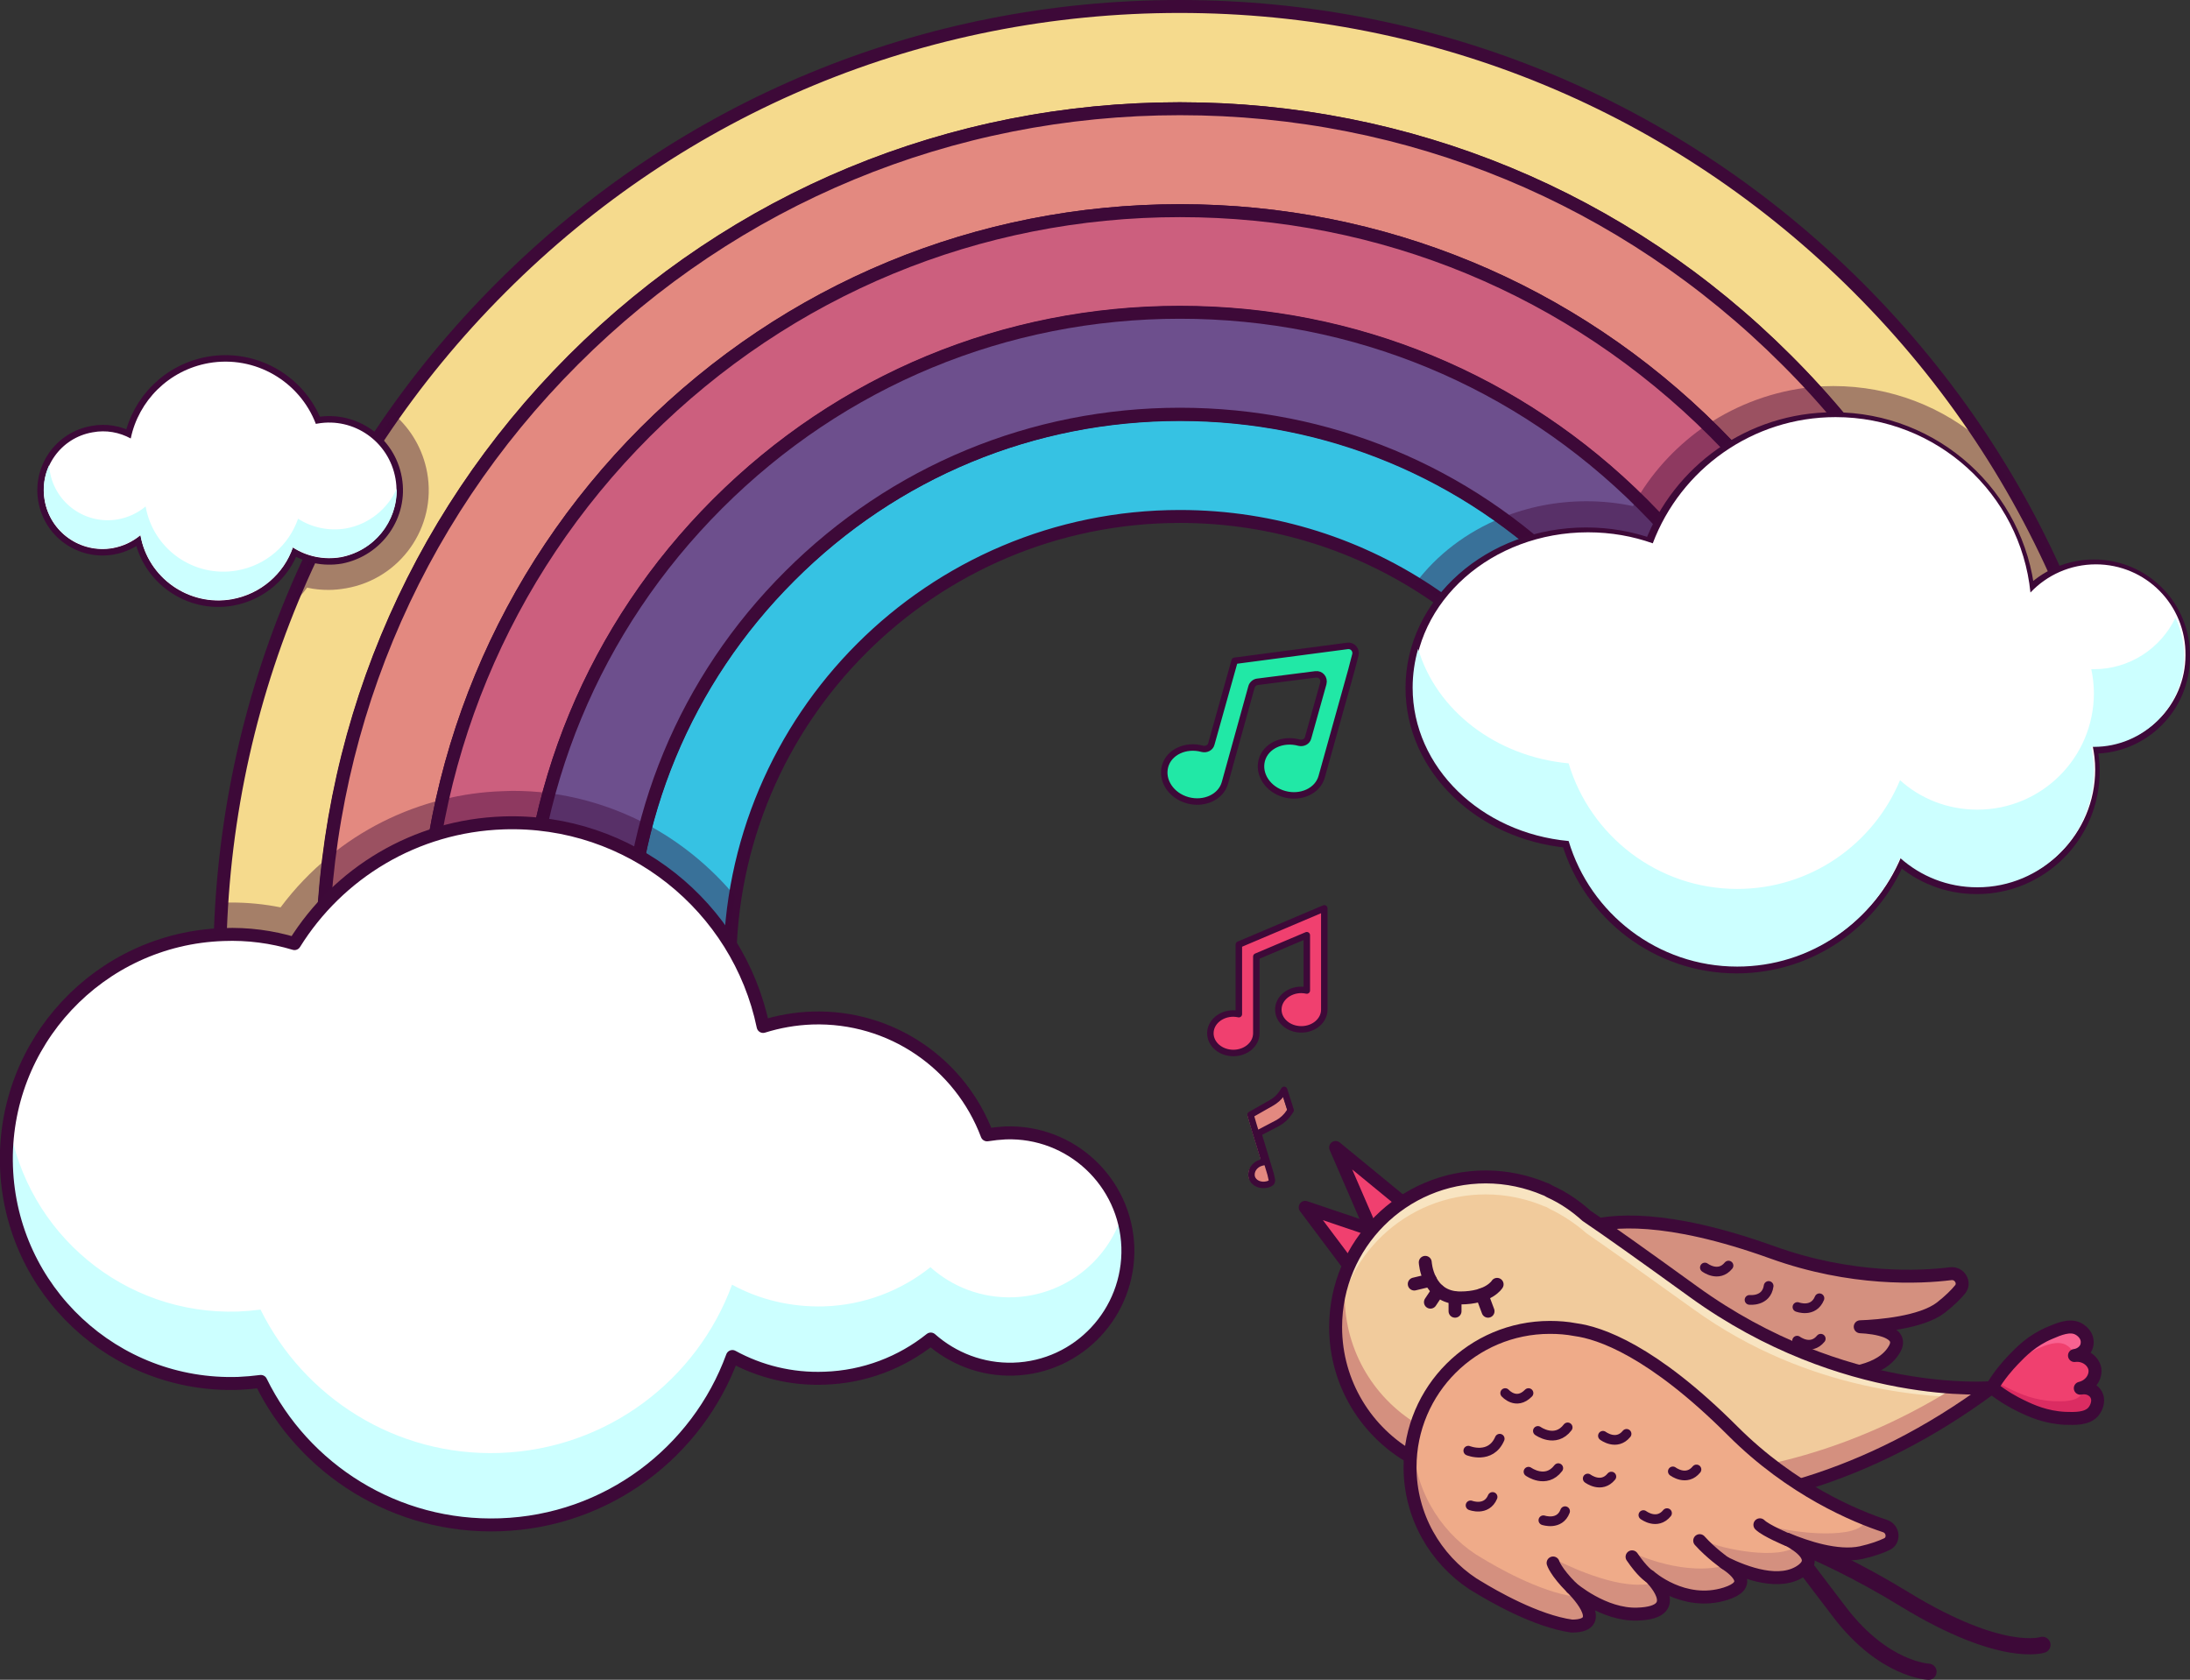 <svg xmlns="http://www.w3.org/2000/svg" xml:space="preserve" id="Layer_1" x="0" y="0" style="enable-background:new 0 0 676.7 519.1" version="1.1" viewBox="0 0 676.7 519.1"><rect x="0" y="0" width="676.7" height="519.1" fill="#333333" stroke="none"/><style>.st1{fill:none;stroke:#3d0938;stroke-width:4;stroke-linecap:round;stroke-linejoin:round;stroke-miterlimit:10}.st2{fill:#e38980}.st6{fill:none;stroke:#3d0938;stroke-width:6;stroke-linecap:round;stroke-linejoin:round;stroke-miterlimit:10}.st7{opacity:.43;fill:#3d0938;enable-background:new}.st8{fill:#fff}.st9{fill:#cff}.st10{fill:#f0406f}.st11{fill:#d4907f}.st12{fill:none;stroke:#3d0938;stroke-width:5;stroke-linecap:round;stroke-linejoin:round;stroke-miterlimit:10}.st13{fill:#db2c62}.st18,.st19{fill:none;stroke:#3d0938;stroke-width:3;stroke-linecap:round;stroke-linejoin:round;stroke-miterlimit:10}.st19{stroke-width:2}</style><path id="XMLID_14_" d="M118.9 398.6c-12.7-31.3-19.4-65.1-19.4-100 0-70.8 27.6-137.4 77.6-187.4 50.1-50.1 116.6-77.6 187.4-77.6s137.4 27.6 187.4 77.6c25.5 25.5 45.1 55.2 58.3 87.6l29.2-11.9c-14.7-36.2-36.7-69.5-65.2-98C518.2 32.9 443.7 2 364.5 2S210.8 32.8 154.8 88.9c-56 56-86.9 130.5-86.9 209.7 0 39 7.5 76.8 21.7 111.8l29.3-11.8z" style="fill:#f5da8d"/><path id="XMLID_22_" d="M118.9 398.6c-12.7-31.3-19.4-65.1-19.4-100 0-70.8 27.6-137.4 77.6-187.4 50.1-50.1 116.6-77.6 187.4-77.6s137.4 27.6 187.4 77.6c25.5 25.5 45.1 55.2 58.3 87.6l29.2-11.9c-14.7-36.2-36.7-69.5-65.2-98C518.2 32.9 443.7 2 364.5 2S210.8 32.8 154.8 88.9c-56 56-86.9 130.5-86.9 209.7 0 39 7.5 76.8 21.7 111.8l29.3-11.8z" class="st1"/><path id="XMLID_19_" d="M148.1 386.8c-11.2-27.6-17.1-57.4-17.1-88.1 0-62.4 24.3-121 68.4-165.2 44.1-44.1 102.8-68.4 165.2-68.4s121 24.3 165.2 68.4c22.5 22.5 39.8 48.7 51.3 77.2l29.2-11.9c-13.2-32.4-32.8-62.2-58.3-87.6-50.1-50.1-116.6-77.6-187.4-77.6s-137.4 27.6-187.4 77.6c-50.1 50.1-77.6 116.6-77.6 187.4 0 34.8 6.7 68.6 19.4 100l29.1-11.8z" class="st2"/><path id="XMLID_26_" d="M148.1 386.8c-11.2-27.6-17.1-57.4-17.1-88.1 0-62.4 24.3-121 68.4-165.2 44.1-44.1 102.8-68.4 165.2-68.4s121 24.3 165.2 68.4c22.5 22.5 39.8 48.7 51.3 77.2l29.2-11.9c-13.2-32.4-32.8-62.2-58.3-87.6-50.1-50.1-116.6-77.6-187.4-77.6s-137.4 27.6-187.4 77.6c-50.1 50.1-77.6 116.6-77.6 187.4 0 34.8 6.7 68.6 19.4 100l29.1-11.8z" class="st1"/><path id="XMLID_21_" d="M177.3 374.9c-9.7-23.9-14.8-49.7-14.8-76.2 0-54 21-104.7 59.2-142.9s88.9-59.2 142.9-59.2 104.7 21 142.9 59.2c19.4 19.4 34.4 42.1 44.4 66.8l29.2-11.9c-11.6-28.6-28.9-54.8-51.3-77.2C485.7 89.4 427 65.1 364.6 65.1s-121 24.3-165.2 68.4C155.3 177.6 131 236.3 131 298.7c0 30.7 5.9 60.5 17.1 88.1l29.2-11.9z" style="fill:#cc5f7e"/><path id="XMLID_18_" d="M177.3 374.9c-9.7-23.9-14.8-49.7-14.8-76.2 0-54 21-104.7 59.2-142.9s88.9-59.2 142.9-59.2 104.7 21 142.9 59.2c19.4 19.4 34.4 42.1 44.4 66.8l29.2-11.9c-11.6-28.6-28.9-54.8-51.3-77.2C485.7 89.4 427 65.1 364.6 65.1s-121 24.3-165.2 68.4C155.3 177.6 131 236.3 131 298.7c0 30.7 5.9 60.5 17.1 88.1l29.2-11.9z" class="st1"/><path id="XMLID_24_" d="M235.7 351.2c-6.6-16.2-10.2-33.9-10.2-52.5 0-76.8 62.3-139.1 139.1-139.1 58.3 0 108.2 35.9 128.9 86.8l29.2-11.9c-8.5-20.9-21.1-40-37.5-56.4-32.2-32.2-75.1-50-120.6-50-45.6 0-88.4 17.7-120.6 50-32.2 32.2-50 75.1-50 120.6 0 22.4 4.3 44.2 12.5 64.4l29.2-11.9z" style="fill:#36c2e3"/><path id="XMLID_17_" d="M235.7 351.2c-6.6-16.2-10.2-33.9-10.2-52.5 0-76.8 62.3-139.1 139.1-139.1 58.3 0 108.2 35.9 128.9 86.8l29.2-11.9c-8.5-20.9-21.1-40-37.5-56.4-32.2-32.2-75.1-50-120.6-50-45.6 0-88.4 17.7-120.6 50-32.2 32.2-50 75.1-50 120.6 0 22.4 4.3 44.2 12.5 64.4l29.2-11.9z" class="st1"/><path id="XMLID_23_" d="M206.5 363c-8.2-20.2-12.5-41.9-12.5-64.4 0-45.6 17.7-88.4 50-120.6 32.2-32.2 75.1-50 120.6-50 45.6 0 88.4 17.7 120.6 50 16.4 16.4 29 35.6 37.5 56.4l29.2-11.9c-10-24.7-25-47.4-44.4-66.8-38.2-38.2-88.9-59.2-142.9-59.2s-104.7 21-142.9 59.2-59.2 88.9-59.2 142.9c0 26.6 5.1 52.3 14.8 76.2l29.2-11.8z" style="fill:#6d4f8d"/><path id="XMLID_1_" d="M206.5 363c-8.2-20.2-12.5-41.9-12.5-64.4 0-45.6 17.7-88.4 50-120.6 32.2-32.2 75.1-50 120.6-50 45.6 0 88.4 17.7 120.6 50 16.4 16.4 29 35.6 37.5 56.4l29.2-11.9c-10-24.7-25-47.4-44.4-66.8-38.2-38.2-88.9-59.2-142.9-59.2s-104.7 21-142.9 59.2-59.2 88.9-59.2 142.9c0 26.6 5.1 52.3 14.8 76.2l29.2-11.8z" class="st1"/><path id="XMLID_11_" d="M205.1 327.7h29.4" class="st6"/><path id="XMLID_12_" d="M227.6 327.7h29.3" class="st6"/><path id="XMLID_176_" d="m639.5 187-29.2 11.9-87.6 35.6-29.2 11.9c-11.2-27.6-31-50.8-56.1-66.2 6.6-8.8 15.8-15.8 26.6-20.2 8-3.3 16.9-5.1 26.2-5.1 4.9 0 9.7.5 14.4 1.5.4-.7.8-1.5 1.2-2.2 5.4-9.2 12.9-17 21.6-22.9 9.6-6.4 20.8-10.5 32.5-11.7 2.2-.2 4.4-.3 6.6-.3 17.7 0 34 6.5 46.4 17.4 10.6 15.9 19.5 32.8 26.6 50.3z" class="st7"/><path id="XMLID_16_" d="M647 174.9c-7.9 0-15.1 3.3-20.2 8.7-3.1-30.5-28.9-54.2-60.2-54.2-25.8 0-47.9 16.2-56.5 39-6.2-2.2-12.9-3.4-20-3.4-29.7 0-53.8 21.3-53.8 47.6 0 24.6 21.1 44.9 48.2 47.4 6.7 22.4 27.5 38.8 52.1 38.8 22.7 0 42.1-13.9 50.3-33.6 6.4 5.7 14.7 9.1 23.9 9.1 19.9 0 36-16.1 36-36 0-2.6-.3-5-.8-7.4h.8c15.4 0 27.9-12.5 27.9-27.9.2-15.6-12.3-28.1-27.7-28.1z" class="st1"/><path id="XMLID_175_" d="m235.7 351.2-29.2 11.9-58.4 23.7-29.2 11.9-29.2 11.9C75.4 375.6 68 337.7 68 298.8c0-6.7.2-13.3.7-19.9h2.7c5.2 0 10.3.5 15.3 1.5 4.4-5.9 9.4-11.1 15-15.7 10.2-8.4 22.2-14.4 35-17.6 6-1.5 12.2-2.4 18.5-2.6 1 0 2-.1 3.1-.1 3.8 0 7.6.2 11.3.7 10.7 1.4 20.8 4.7 30 9.5 10.5 5.5 19.9 13.2 27.5 22.3-1.1 7.1-1.7 14.4-1.7 21.8.1 18.6 3.7 36.3 10.3 52.5z" class="st7"/><path id="XMLID_13_" d="M348.5 385.4c-.7-20.2-17.6-36-37.8-35.3-1.9.1-3.8.3-5.7.6-8.2-21.8-29.5-36.9-54.1-36.1-5.3.2-10.3 1.1-15.1 2.6-7.7-37-41.2-64.2-80.2-62.9-27.4.9-51.1 15.6-64.6 37.3-7-2.1-14.4-3.1-22-2.8-38.3 1.3-68.3 33.4-67 71.7s33.4 68.3 71.7 67c2.3-.1 4.6-.3 6.9-.6 13.3 27.2 41.7 45.4 73.9 44.3 33.2-1.1 61-22.5 71.8-52 8.4 4.6 18.2 7.1 28.5 6.7 12.4-.4 23.8-4.9 32.8-12.1 6.8 6 15.8 9.6 25.6 9.3 20.1-.6 35.9-17.5 35.3-37.7z" class="st8"/><path id="XMLID_28_" d="M346.7 375.5c-4.6 14.3-17.7 24.8-33.6 25.4-9.8.3-18.8-3.2-25.6-9.3-9 7.2-20.4 11.7-32.8 12.1-10.3.3-20.1-2.1-28.5-6.7-10.8 29.4-38.5 50.8-71.8 52-32.2 1.1-60.5-17.2-73.9-44.3-2.3.3-4.6.5-6.9.6-35.3 1.2-65.3-24.2-70.8-58.2-.7 4.4-1 8.9-.9 13.6 1.3 38.3 33.4 68.3 71.7 67 2.3-.1 4.6-.3 6.9-.6 13.3 27.2 41.7 45.4 73.9 44.3 33.2-1.1 61-22.5 71.8-52 8.4 4.6 18.2 7.1 28.5 6.7 12.4-.4 23.8-4.9 32.8-12.1 6.8 6 15.8 9.6 25.6 9.3 20.2-.7 36-17.6 35.3-37.8 0-3.5-.7-6.9-1.7-10z" class="st9"/><path id="XMLID_96_" d="M348.5 385.4c-.7-20.2-17.6-36-37.8-35.3-1.9.1-3.8.3-5.7.6-8.2-21.8-29.5-36.9-54.1-36.1-5.3.2-10.3 1.1-15.1 2.6-7.7-37-41.2-64.2-80.2-62.9-27.4.9-51.1 15.6-64.6 37.3-7-2.1-14.4-3.1-22-2.8-38.3 1.3-68.3 33.4-67 71.7s33.4 68.3 71.7 67c2.3-.1 4.6-.3 6.9-.6 13.3 27.2 41.7 45.4 73.9 44.3 33.2-1.1 61-22.5 71.8-52 8.4 4.6 18.2 7.1 28.5 6.7 12.4-.4 23.8-4.9 32.8-12.1 6.8 6 15.8 9.6 25.6 9.3 20.1-.6 35.9-17.5 35.3-37.7z" class="st1"/><path id="XMLID_67_" d="m403.3 373.1 13.5 18 6.9-11.1z" class="st10"/><path id="XMLID_114_" d="m403.3 373.1 13.5 18 6.9-11.1z" class="st1"/><path id="XMLID_66_" d="m412.7 354.6 11 25.4 11.9-6.6z" class="st10"/><path id="XMLID_115_" d="m412.7 354.6 11 25.4 11.9-6.6z" class="st1"/><path id="XMLID_64_" d="M602.8 393.6c-9.5 1.2-30.8 2.2-55.2-6.6-33.1-11.9-50-9.9-57.3-7.7-2.5.7-5 1.6-7.5 2.7-21.6 10.1-30.9 35.9-20.7 57.4 6.4 13.7 19.1 22.4 33 24.4 0 0 .4.1 1.2.1.2 0 .4 0 .6.1 5.2.6 20.8 1.9 31.4-1.4 11-5.2-5-10.7-5-10.7s12.5 3.5 21.9-1.3c13.8-7.1-1.6-12.1-1.6-12.1s13.6 4.1 23.6-5.1c6.3-5.8.8-7.8-4.2-8.5 7 .1 18.6-.9 22.5-8.2 2.8-5.2-3.5-6.4-8.2-6.6 5.9-.2 16.4-1.4 22.4-6 2.8-2.2 4.7-4.1 6-5.7 1.6-2-.2-5.1-2.9-4.8z" class="st11"/><path id="XMLID_62_" d="M602.8 393.6c-9.5 1.2-30.8 2.2-55.2-6.6-33.1-11.9-50-9.9-57.3-7.7h0c-2.5.7-5 1.6-7.5 2.7-21.6 10.1-30.9 35.9-20.7 57.4 6.4 13.7 19.1 22.4 33 24.4h0s.4.1 1.2.1c.2 0 .4 0 .6.1 5.2.6 20.8 1.9 31.4-1.4 11-5.2-5-10.7-5-10.7s12.5 3.5 21.9-1.3c13.8-7.1-1.6-12.1-1.6-12.1s13.6 4.1 23.6-5.1c6.3-5.8.8-7.8-4.2-8.5 7 .1 18.6-.9 22.5-8.2 2.8-5.2-6.1-6.5-10.7-6.7 5.9-.2 18.9-1.3 24.9-5.9 2.8-2.2 4.7-4.1 6-5.7 1.6-2-.2-5.1-2.9-4.8z" class="st1"/><path id="XMLID_98_" d="M538.2 471.3s20.8 4.8 50.6 23.1c29.9 18.2 42.3 13.9 42.3 13.9" class="st12"/><path id="XMLID_107_" d="M595.9 516.6s-13.7-.5-27.3-18.2-19-26.2-24.7-26.6" class="st12"/><path id="XMLID_65_" d="M646.7 436.4c.9-1 1.7-2.7 1.4-4.4-.1-.4-.4-1.5-1.4-2.2-1-.8-2.4-1.1-3.9-.8 3-.7 4.9-3.4 4.5-6-.5-2.6-3.3-4.5-6.3-4.1 1.5-.2 2.7-1 3.4-2.1.6-1 .6-2.1.5-2.6-.2-1.7-1.6-3-2.8-3.6-2.6-1.3-5.9.1-8.7 1.3-5.5 2.3-8.9 5.8-11.3 8.3-1.8 1.9-4.3 4.7-6.6 8.6 3.5 2.8 6.8 4.6 9.1 5.7 3.1 1.5 7.5 3.5 13.5 3.8 3 .1 6.6.2 8.6-1.9z" class="st10"/><g id="XMLID_106_"><path id="XMLID_109_" d="M646.2 432c-.1-.4-.4-1.5-1.4-2.2-.2-.1-.4-.2-.6-.4-.3.7-.7 1.2-1.1 1.7-2 2.1-5.6 2-8.6 1.9-6-.3-10.4-2.3-13.5-3.8-1.6-.7-3.5-1.8-5.7-3.2-.6.9-1.2 1.8-1.8 2.8 3.5 2.8 6.8 4.6 9.1 5.7 3.1 1.5 7.5 3.5 13.5 3.8 3 .1 6.6.2 8.6-1.9 1.1-1 1.9-2.7 1.5-4.4z" class="st13"/><path id="XMLID_167_" d="M640.9 411.6c-.7 1.1-1.9 1.9-3.4 2.1 2.2-.3 4.3.7 5.4 2.2.2-.7.1-1.3.1-1.6-.2-1.3-1-2.4-1.9-3.1-.1.1-.1.2-.2.4z" class="st13"/></g><g id="XMLID_99_"><path id="XMLID_100_" d="M613.6 428.7c.3.2.6.4.9.7 1.3-1.8 2.6-3.2 3.7-4.3 2.4-2.5 5.8-5.9 11.3-8.3 2.8-1.2 6.1-2.5 8.7-1.3 1 .5 2.1 1.5 2.6 2.8.7-.4 1.3-.9 1.7-1.5.6-1 .6-2.1.5-2.6-.2-1.7-1.6-3-2.8-3.6-2.6-1.3-5.9.1-8.7 1.3-5.5 2.3-8.9 5.8-11.3 8.3-1.8 1.9-4.3 4.7-6.6 8.5z" style="fill:#f96291"/></g><path id="XMLID_8_" d="M646.7 436.4c.9-1 1.7-2.7 1.4-4.4-.1-.4-.4-1.5-1.4-2.2-1-.8-2.4-1.1-3.9-.8 3-.7 4.9-3.4 4.5-6h0c-.5-2.6-3.3-4.5-6.3-4.1 1.5-.2 2.7-1 3.4-2.1.6-1 .6-2.1.5-2.6-.2-1.7-1.6-3-2.8-3.6-2.6-1.3-5.9.1-8.7 1.3-5.5 2.3-8.9 5.8-11.3 8.3-1.8 1.9-4.3 4.7-6.6 8.6h0c3.5 2.8 6.8 4.6 9.1 5.7 3.1 1.5 7.5 3.5 13.5 3.8 3 .1 6.6.2 8.6-1.9z" class="st1"/><path id="XMLID_57_" d="M615.4 428.8s-45.5 4.1-92.1-29.6c-15.9-11.5-26.3-18.9-33.1-23.5-3.3-3-7.1-5.6-11.3-7.5-1.5-.9-1.4-.7-1.4-.7-5.6-2.4-11.9-3.8-18.4-3.8-25.6 0-46.4 20.8-46.4 46.4 0 17.4 9.6 32.6 23.8 40.5 0 0 .1.1.3.1 1.8 1 3.7 1.8 5.6 2.6 21 8.8 95.2 33.3 173-24.5z" style="fill:#f1cb9c"/><path id="XMLID_95_" d="M459.1 369.1c6.5 0 12.8 1.4 18.4 3.8 0 0-.1-.2 1.4.7 4.1 2 7.9 4.5 11.3 7.5 6.8 4.7 17.1 12 33.1 23.5 36.2 26.1 74 27.2 88.1 27.4 2.1-1.5 1.9-.6 4-2.2 0 0-45.5 4.1-92.1-29.6-15.9-11.5-26.3-18.9-33.1-23.5-3.3-3-7.1-5.6-11.3-7.5-1.5-.9-1.4-.7-1.4-.7-5.6-2.4-11.9-3.8-18.4-3.8-25.6 0-46.4 20.8-46.4 46.4 0 .7 0 1.3.1 1.9 1.3-24.5 21.5-43.9 46.3-43.9z" style="fill:#f8e4c1"/><path id="XMLID_68_" d="M604.1 428.7C531.6 474 464.9 452 445.2 443.6c-1.9-.7-3.8-1.6-5.6-2.6-.2-.1-.3-.1-.3-.1-14.2-7.9-23.8-23.1-23.8-40.5 0-2.8.3-5.5.7-8.2-2.3 5.5-3.6 11.5-3.6 17.8 0 17.4 9.6 32.6 23.8 40.5 0 0 .1.1.3.1 1.8 1 3.7 1.8 5.6 2.6 21 8.9 95.2 33.3 173-24.5.1.1-4.1.4-11.2 0z" class="st11"/><path id="XMLID_112_" d="M615.4 428.8s-45.5 4.1-92.1-29.6c-15.9-11.5-26.3-18.9-33.1-23.5-3.3-3-7.1-5.6-11.3-7.5-1.5-.9-1.4-.7-1.4-.7h0c-5.6-2.4-11.9-3.8-18.4-3.8-25.6 0-46.4 20.8-46.4 46.4 0 17.4 9.6 32.6 23.8 40.5h0s.1.1.3.1c1.8 1 3.7 1.8 5.6 2.6 21 8.8 95.2 33.3 173-24.5z" class="st1"/><path id="XMLID_63_" d="M582.5 471.6c-9.1-3-28.8-11.1-47.1-29.4-24.9-24.9-41.1-30.3-48.6-31.3-2.6-.5-5.2-.7-7.9-.7-23.8 0-43.2 19.3-43.2 43.2 0 15.1 7.8 28.4 19.5 36.1 0 0 .4.2 1 .6.2.1.3.2.5.3 4.4 2.7 18 10.6 29 12.1 12.2 0 0-11.8 0-11.8s9.8 8.5 20.3 8.1c15.5-.5 3.7-11.7 3.7-11.7s10.5 9.5 23.5 5.4c8.2-2.6 4-6.7-.2-9.5 6.3 3.1 17.2 7.2 23.9 2.2 4.7-3.5-.5-7.3-4.6-9.5 5.5 2.3 15.4 5.7 22.8 4.1 3.5-.8 6-1.7 7.9-2.6 2.4-1.1 2.1-4.7-.5-5.6z" style="fill:#efab89"/><g id="XMLID_27_"><path id="XMLID_101_" d="M486.6 493.4c-11-1.5-24.6-9.4-29-12.1-.2-.1-.3-.2-.5-.3-.6-.4-1-.6-1-.6-11.7-7.7-19.5-21-19.5-36.1v-.3c-.7 3-1 6.1-1 9.3 0 15.1 7.8 28.4 19.5 36.1 0 0 .4.2 1 .6.2.1.3.2.5.3 4.4 2.7 18 10.6 29 12.1 8.4 0 5.2-5.6 2.5-9.1-.5.1-1 .1-1.5.1z" class="st11"/><path id="XMLID_103_" d="M582.5 471.6c-1.1-.4-2.4-.8-3.9-1.4-.8.2-2-.1-2.6.6-3.7 5.2-24.3 2.7-29.7.4 4.1 2.2 3.3 3.3 11.6 4.9.7.1-1.1.7-1.7 1 5.6 2 13 3.9 18.9 2.6 3.5-.8 6-1.7 7.9-2.6 2.4-1 2.1-4.6-.5-5.5z" class="st11"/><path id="XMLID_111_" d="M506.9 489.7c-10.6.4-25.5-7.4-25.5-7.4-2.3 1.7-3.5-.5 7.6 10.8 3.8 2.5 10.1 5.8 16.8 5.6 11.3-.4 8.1-6.4 5.5-9.6-1 .4-2.5.6-4.4.6z" class="st11"/><path id="XMLID_118_" d="M533.8 483.6c-12.9 3.8-28.2-3.3-28.2-3.3s.9 3.7 6.4 8.6c3.8 2.5 11.8 6.5 21.1 3.6 7.7-2.4 4.6-6.2.7-8.9z" class="st11"/><path id="XMLID_119_" d="M555.3 477.6c-5.3 4.7-23.1 1.2-28.7-1.5 4.2 2.7 4.2 4.9 7.5 7.4h-.1c6.4 3 16.5 6.4 22.8 1.7 3.6-2.6 1.6-5.4-1.5-7.6z" class="st11"/></g><path id="XMLID_113_" d="M582.5 471.6c-9.1-3-28.8-11.1-47.1-29.4-24.9-24.9-41.1-30.3-48.6-31.3h0c-2.6-.5-5.2-.7-7.9-.7-23.8 0-43.2 19.3-43.2 43.2 0 15.1 7.8 28.4 19.5 36.1h0s.4.2 1 .6c.2.1.3.2.5.3 4.4 2.7 18 10.6 29 12.1 12.2 0 0-11.8 0-11.8s9.8 8.5 20.3 8.1c15.5-.5 3.7-11.7 3.7-11.7s10.5 9.5 23.5 5.4c8.2-2.6 4-6.7-.2-9.5 6.3 3.1 17.2 7.2 23.9 2.2 4.7-3.5-.5-7.3-4.6-9.5 5.5 2.3 15.4 5.7 22.8 4.1 3.5-.8 6-1.7 7.9-2.6 2.4-1.1 2.1-4.7-.5-5.6z" class="st1"/><path id="XMLID_30_" d="M440.4 390.1s.6 11 10.8 11c8.9 0 11.4-4.2 11.4-4.2" class="st1"/><path id="XMLID_58_" d="m437 396.8 5-1.2" class="st1"/><path id="XMLID_59_" d="m442 402.4 2.4-3.6" class="st1"/><path id="XMLID_60_" d="M449.6 401.1v4.1" class="st1"/><path id="XMLID_61_" d="m457.9 400.1 1.9 5.1" class="st1"/><path id="XMLID_69_" d="M465.1 430.5s3.4 3.9 7.2 0" class="st18"/><path id="XMLID_70_" d="M453.7 448.3s6.9 2.8 9.7-3.7" class="st18"/><path id="XMLID_71_" d="M454.4 465.2s4.9 1.9 6.8-2.6" class="st18"/><path id="XMLID_74_" d="M495.3 443.7s4.2 3.2 7.3-.6" class="st18"/><path id="XMLID_77_" d="M507.8 468.2s4.2 3.2 7.3-.6" class="st18"/><path id="XMLID_78_" d="M516.9 454.7s4.2 3.2 7.3-.6" class="st18"/><path id="XMLID_75_" d="M490.6 456.9s4.2 3.2 7.3-.6" class="st18"/><path id="XMLID_9_" d="M526.8 391.7s4.2 3.2 7.3-.6" class="st18"/><path id="XMLID_7_" d="M555.3 414.3s4.2 3.2 7.3-.6" class="st18"/><path id="XMLID_6_" d="M555.4 403.9s4.9 1.9 6.8-2.7" class="st18"/><path id="XMLID_3_" d="M540.6 401.7s5.2.6 5.9-4.3" class="st18"/><path id="XMLID_76_" d="M476.9 469.8s5 1.7 6.7-2.8" class="st18"/><path id="XMLID_72_" d="M475.2 442.2s5.4 3.9 9.2-1.1" class="st18"/><path id="XMLID_73_" d="M472.3 454.8s5.4 3.9 9.2-1.1" class="st18"/><path id="XMLID_79_" d="M479.9 483s.8 2.7 5.7 7.6" class="st1"/><path id="XMLID_80_" d="M509.6 487.1s-2.1-1.3-5.3-6" class="st1"/><path id="XMLID_81_" d="M533 483s-4.3-3-7.8-6.9" class="st1"/><path id="XMLID_110_" d="M552.3 475.8s-6.7-2.8-8.5-4.6" class="st1"/><path id="XMLID_2_" d="M382.8 291.9v21.5c-.5-.1-1.1-.2-1.7-.2-3.9 0-7.1 2.7-7.1 6.1s3.2 6.1 7.1 6.1 7.1-2.7 7.1-6.1v-23.7l15.6-6.6v17.1c-.5-.1-1.1-.2-1.7-.2-3.9 0-7.1 2.7-7.1 6.1s3.2 6.1 7.1 6.1 7.1-2.7 7.1-6.1v-31.3l-26.4 11.2z" class="st10"/><path id="XMLID_123_" d="M382.8 291.9h0v21.5c-.5-.1-1.1-.2-1.7-.2-3.9 0-7.1 2.7-7.1 6.1s3.2 6.1 7.1 6.1 7.1-2.7 7.1-6.1v-23.7l15.6-6.6v17.1c-.5-.1-1.1-.2-1.7-.2-3.9 0-7.1 2.7-7.1 6.1s3.2 6.1 7.1 6.1 7.1-2.7 7.1-6.1v-31.3l-26.4 11.2z" class="st19"/><path id="XMLID_121_" d="m381.5 204.2-7.2 25.7c-.3 1.2-1.6 1.8-2.8 1.5-5.1-1.4-10.3 1-11.5 5.4s1.9 9.1 7 10.5 10.3-1 11.5-5.4l8.2-29.6c.2-.8 1-1.5 1.8-1.6l18-2.3c1.6-.2 2.8 1.2 2.4 2.8l-4.7 16.8c-.3 1.2-1.6 1.8-2.8 1.5-5.1-1.4-10.3 1-11.5 5.4s1.9 9.1 7 10.5 10.3-1 11.5-5.4l9.2-33 .7-2.7.5-1.9c.4-1.5-.8-3-2.4-2.8l-34.9 4.6z" style="fill:#21e8a6"/><path id="XMLID_120_" d="M381.5 204.2h0l-7.2 25.7c-.3 1.2-1.6 1.8-2.8 1.5h0c-5.1-1.4-10.3 1-11.5 5.4s1.9 9.1 7 10.5 10.3-1 11.5-5.4l8.2-29.6c.2-.8 1-1.5 1.8-1.6l18-2.3c1.6-.2 2.8 1.2 2.4 2.8l-4.7 16.8c-.3 1.2-1.6 1.8-2.8 1.5h0c-5.1-1.4-10.3 1-11.5 5.4s1.9 9.1 7 10.5 10.3-1 11.5-5.4l9.2-33 .7-2.7.5-1.9c.4-1.5-.8-3-2.4-2.8l-34.9 4.6z" class="st19"/><path id="XMLID_122_" d="m395.8 336.8-.8 1.2c-.8 1.2-1.9 2.1-3.1 2.8l-6.5 3.7.9 3.1 3.5 11.5c-.4 0-.7.1-1.1.2-2.1.6-3.4 2.6-2.9 4.5.5 1.8 2.7 2.8 4.9 2.2 2-.6 2.5-1.2 2.2-2.9l.1-1-3.5-12.5 4.4-2.6c1.4-.8 2.6-1.9 3.5-3.3l.4-.6-2-6.3z" class="st2"/><path id="XMLID_125_" d="m396.8 336.8-.8 1.2c-.8 1.2-1.9 2.1-3.1 2.8l-6.5 3.7.9 3.1h0l3.5 11.5c-.4 0-.7.1-1.1.2-2.1.6-3.4 2.6-2.9 4.5.5 1.8 2.7 2.8 4.9 2.2 2-.6 1.2-1.4.9-3.2h0l-3.8-12.6 6.1-3.2c1.4-.8 2.6-1.9 3.5-3.3l.4-.6-2-6.3z" class="st19"/><path id="XMLID_161_" d="M94.9 181.6c2.2.5 4.4.7 6.7.7 1.8 0 3.5-.2 5.3-.5 16.8-2.9 28.1-18.9 25.1-35.7-1.3-7.2-5-13.5-10.2-18-13.1 18.5-23.9 38.3-32.3 59.1 2.1-1.7 3.9-3.5 5.4-5.6z" class="st7"/><path id="XMLID_158_" d="M122.2 147.9c-2-11.4-12.8-19-24.1-17-.2 0-.4.1-.5.1-5-13.1-18.7-21.3-33.1-18.8-12.4 2.2-21.7 11.7-24.1 23.3-3.5-1.9-7.6-2.7-11.8-1.9-9.9 1.7-16.5 11.1-14.8 21s11.1 16.5 21 14.8c3.3-.6 6.2-2 8.6-4 2.3 13.2 15 22.1 28.2 19.8 9-1.6 16.1-7.9 18.9-16 4.2 2.7 9.4 3.9 14.8 3 11.3-2.2 18.9-13 16.9-24.3z" class="st1"/><path id="XMLID_15_" d="M647.6 174.4c-7.9 0-15.1 3.3-20.2 8.7-3.1-30.5-28.9-54.2-60.2-54.2-25.8 0-47.9 16.2-56.5 39-6.2-2.2-12.9-3.4-20-3.4-29.7 0-53.8 21.3-53.8 47.6 0 24.6 21.1 44.9 48.2 47.4 6.7 22.4 27.5 38.8 52.1 38.8 22.7 0 42.1-13.9 50.3-33.6 6.4 5.7 14.7 9.1 23.9 9.1 19.9 0 36-16.1 36-36 0-2.6-.3-5-.8-7.4h.8c15.4 0 27.9-12.5 27.9-27.9.2-15.6-12.3-28.1-27.7-28.1z" class="st8"/><path id="XMLID_29_" d="M647 206.8h-.8c.5 2.4.8 4.9.8 7.4 0 19.9-16.1 36-36 36-9.2 0-17.6-3.4-23.9-9.1-8.2 19.7-27.6 33.6-50.3 33.6-24.6 0-45.4-16.4-52.1-38.8-22.5-2.1-40.9-16.4-46.5-35.4-1.1 3.8-1.7 7.9-1.7 12 0 24.6 21.1 44.9 48.2 47.4 6.7 22.4 27.5 38.8 52.1 38.8 22.7 0 42.1-13.9 50.3-33.6 6.4 5.7 14.7 9.1 23.9 9.1 19.9 0 36-16.1 36-36 0-2.6-.3-5-.8-7.4h.8c15.4 0 27.9-12.5 27.9-27.9 0-4.3-1-8.4-2.7-12-4.5 9.4-14.1 15.9-25.2 15.9z" class="st9"/><path id="XMLID_4_" d="M122.2 147.9c-2-11.4-12.8-19-24.1-17-.2 0-.4.1-.5.1-5-13.1-18.7-21.3-33.1-18.8-12.4 2.2-21.7 11.7-24.1 23.3-3.5-1.9-7.6-2.7-11.8-1.9-9.9 1.7-16.5 11.1-14.8 21s11.1 16.5 21 14.8c3.3-.6 6.2-2 8.6-4 2.3 13.2 15 22.1 28.2 19.8 9-1.6 16.1-7.9 18.9-16 4.2 2.7 9.4 3.9 14.8 3 11.3-2.2 18.9-13 16.9-24.3z" class="st8"/><path id="XMLID_157_" d="M106.9 163.3c-5.3.9-10.6-.3-14.8-3-2.8 8.1-9.8 14.4-18.9 16-13.3 2.3-25.9-6.6-28.2-19.8-2.4 2-5.3 3.4-8.6 4-9.9 1.7-19.3-4.9-21-14.8-.1-.7-.2-1.4-.2-2-1.5 3.2-2.1 7-1.4 10.8 1.7 9.9 11.1 16.5 21 14.8 3.3-.6 6.2-2 8.6-4 2.3 13.2 15 22.1 28.2 19.8 9-1.6 16.1-7.9 18.9-16 4.2 2.7 9.4 3.9 14.8 3 10.3-1.8 17.5-10.9 17.3-21.1-2.8 6.2-8.5 11-15.7 12.3z" class="st9"/></svg>